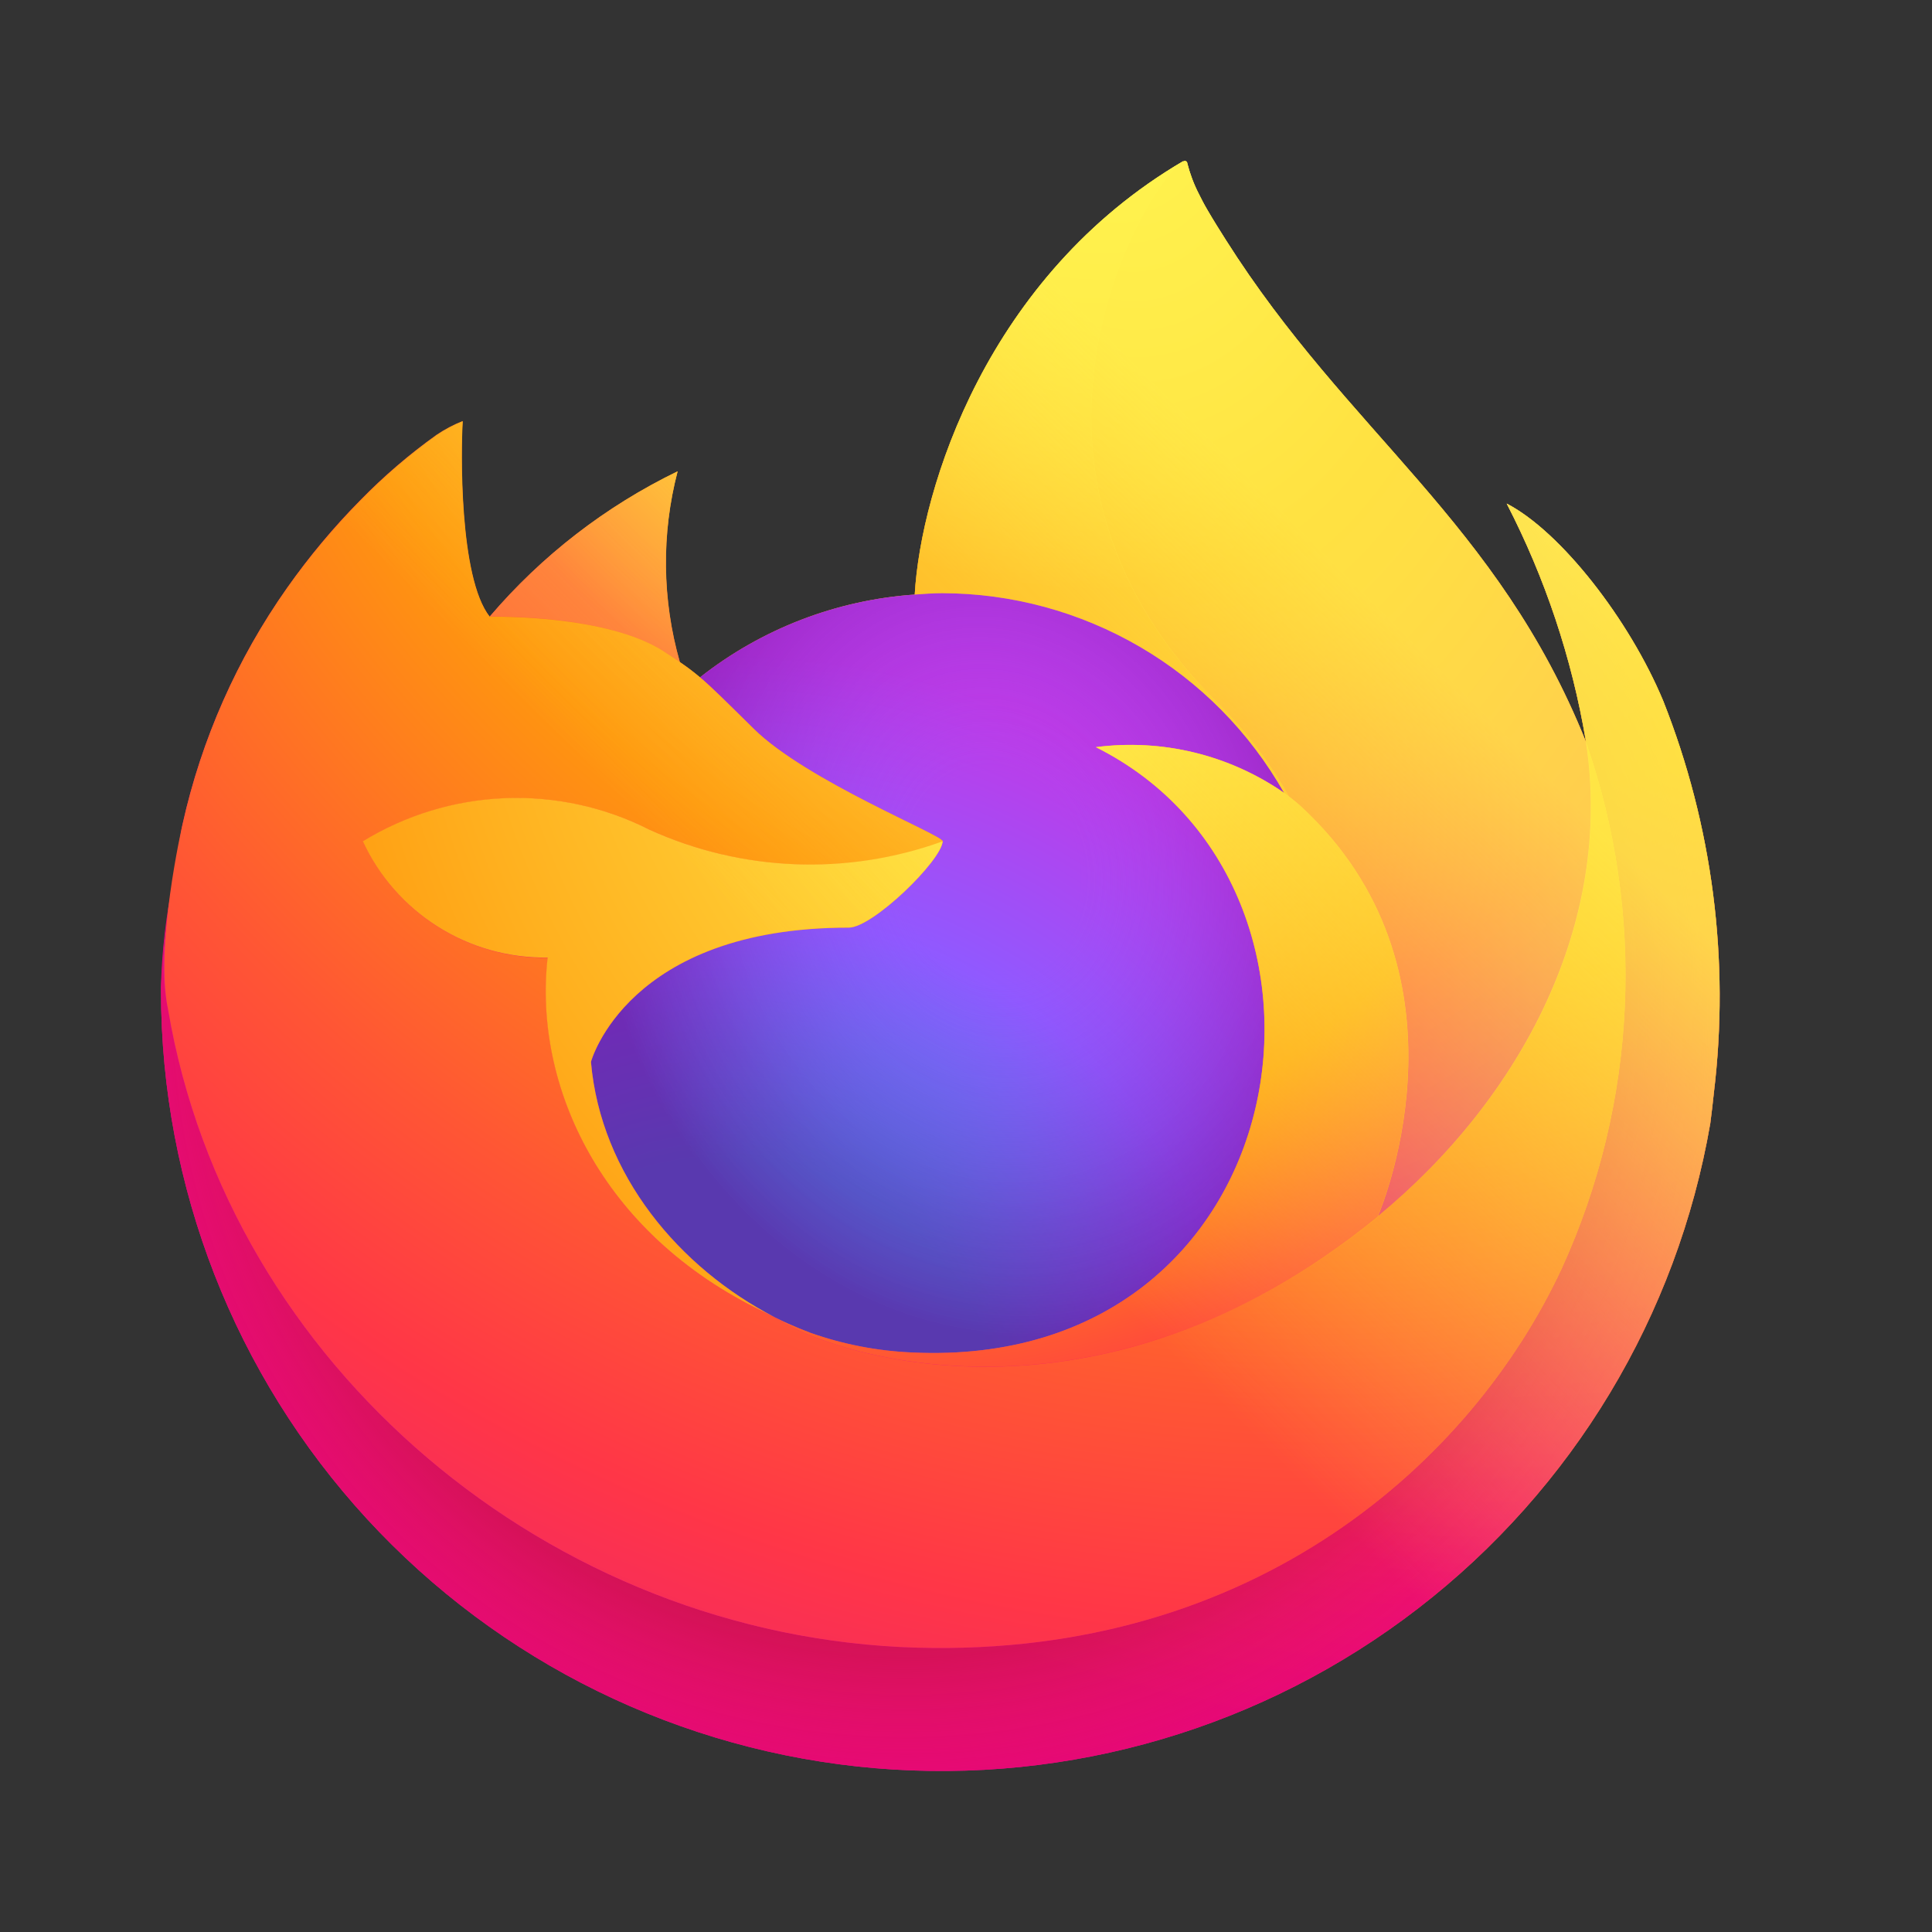 <svg style="margin:0 5px" width="24" height="24" viewBox="0 0 24 24" fill="none" xmlns="http://www.w3.org/2000/svg">
<rect x="0" y="0" width="24" height="24" fill="#333333" stroke="none"/>
<path d="M20.662 8.709C20.241 7.696 19.386 6.602 18.717 6.256C19.194 7.18 19.526 8.173 19.699 9.198L19.701 9.214C18.605 6.482 16.746 5.38 15.228 2.981C15.151 2.86 15.075 2.739 15 2.61C14.957 2.537 14.923 2.471 14.893 2.41C14.83 2.288 14.782 2.159 14.748 2.026C14.748 2.02 14.746 2.014 14.742 2.01C14.738 2.005 14.733 2.002 14.726 2.001C14.72 2 14.714 2 14.708 2.001C14.707 2.001 14.705 2.003 14.704 2.004C14.702 2.004 14.699 2.007 14.697 2.008L14.7 2.001C12.265 3.427 11.439 6.066 11.363 7.386C10.391 7.453 9.461 7.811 8.696 8.414C8.616 8.346 8.532 8.283 8.446 8.225C8.225 7.451 8.215 6.633 8.418 5.855C7.524 6.288 6.73 6.902 6.085 7.659H6.081C5.697 7.172 5.724 5.566 5.746 5.231C5.632 5.276 5.523 5.334 5.422 5.402C5.083 5.644 4.766 5.916 4.475 6.214C4.143 6.55 3.84 6.914 3.568 7.301V7.303V7.301C2.945 8.184 2.503 9.183 2.268 10.238L2.255 10.302C2.237 10.387 2.171 10.814 2.16 10.907C2.16 10.914 2.158 10.921 2.157 10.928C2.072 11.369 2.02 11.816 2 12.265L2 12.315C2.002 14.742 2.915 17.08 4.557 18.867C6.2 20.653 8.453 21.759 10.871 21.965C13.289 22.171 15.697 21.462 17.618 19.979C19.539 18.496 20.834 16.346 21.246 13.954C21.263 13.829 21.276 13.705 21.29 13.579C21.49 11.929 21.274 10.255 20.662 8.709ZM9.49 16.297C9.535 16.319 9.577 16.342 9.624 16.363L9.631 16.367C9.584 16.345 9.537 16.322 9.49 16.297ZM19.701 9.217V9.207L19.703 9.218L19.701 9.217Z" fill="url(#paint0_linear_37148_74749)"/>
<path d="M20.662 8.709C20.241 7.696 19.386 6.602 18.717 6.256C19.194 7.18 19.526 8.173 19.699 9.198V9.207L19.701 9.218C20.448 11.356 20.34 13.7 19.399 15.76C18.288 18.144 15.599 20.587 11.39 20.468C6.841 20.339 2.836 16.964 2.087 12.544C1.951 11.847 2.087 11.494 2.156 10.927C2.062 11.367 2.01 11.815 2 12.265L2 12.315C2.002 14.742 2.915 17.08 4.557 18.867C6.2 20.653 8.453 21.759 10.871 21.965C13.289 22.171 15.697 21.462 17.618 19.979C19.539 18.496 20.834 16.346 21.246 13.954C21.263 13.829 21.276 13.705 21.29 13.579C21.49 11.929 21.274 10.255 20.662 8.709Z" fill="url(#paint1_radial_37148_74749)"/>
<path d="M20.662 8.709C20.241 7.696 19.386 6.602 18.717 6.256C19.194 7.18 19.526 8.173 19.699 9.198V9.207L19.701 9.218C20.448 11.356 20.34 13.7 19.399 15.76C18.288 18.144 15.599 20.587 11.39 20.468C6.841 20.339 2.836 16.964 2.087 12.544C1.951 11.847 2.087 11.494 2.156 10.927C2.062 11.367 2.01 11.815 2 12.265L2 12.315C2.002 14.742 2.915 17.08 4.557 18.867C6.2 20.653 8.453 21.759 10.871 21.965C13.289 22.171 15.697 21.462 17.618 19.979C19.539 18.496 20.834 16.346 21.246 13.954C21.263 13.829 21.276 13.705 21.29 13.579C21.49 11.929 21.274 10.255 20.662 8.709Z" fill="url(#paint2_radial_37148_74749)"/>
<path d="M15.951 9.849C15.972 9.864 15.992 9.878 16.011 9.893C15.768 9.461 15.465 9.066 15.111 8.719C12.098 5.706 14.322 2.186 14.696 2.007L14.7 2.001C12.265 3.427 11.439 6.066 11.363 7.386C11.476 7.378 11.588 7.369 11.704 7.369C12.568 7.37 13.416 7.601 14.162 8.036C14.908 8.472 15.525 9.097 15.951 9.849Z" fill="url(#paint3_radial_37148_74749)"/>
<path d="M11.71 10.451C11.694 10.692 10.842 11.523 10.545 11.523C7.788 11.523 7.341 13.191 7.341 13.191C7.463 14.595 8.441 15.751 9.624 16.363C9.678 16.391 9.733 16.416 9.788 16.441C9.882 16.483 9.977 16.522 10.072 16.558C10.478 16.701 10.903 16.783 11.334 16.801C16.165 17.028 17.101 11.024 13.614 9.281C14.437 9.174 15.27 9.377 15.951 9.849C15.525 9.097 14.908 8.472 14.162 8.036C13.416 7.601 12.568 7.37 11.704 7.369C11.589 7.369 11.476 7.378 11.364 7.386C10.391 7.453 9.462 7.811 8.696 8.414C8.844 8.539 9.011 8.706 9.362 9.053C10.02 9.701 11.707 10.372 11.71 10.451Z" fill="url(#paint4_radial_37148_74749)"/>
<path d="M11.71 10.451C11.694 10.692 10.842 11.523 10.545 11.523C7.788 11.523 7.341 13.191 7.341 13.191C7.463 14.595 8.441 15.751 9.624 16.363C9.678 16.391 9.733 16.416 9.788 16.441C9.882 16.483 9.977 16.522 10.072 16.558C10.478 16.701 10.903 16.783 11.334 16.801C16.165 17.028 17.101 11.024 13.614 9.281C14.437 9.174 15.27 9.377 15.951 9.849C15.525 9.097 14.908 8.472 14.162 8.036C13.416 7.601 12.568 7.37 11.704 7.369C11.589 7.369 11.476 7.378 11.364 7.386C10.391 7.453 9.462 7.811 8.696 8.414C8.844 8.539 9.011 8.706 9.362 9.053C10.02 9.701 11.707 10.372 11.71 10.451Z" fill="url(#paint5_radial_37148_74749)"/>
<path d="M8.244 8.092C8.322 8.142 8.387 8.185 8.444 8.225C8.223 7.451 8.214 6.633 8.417 5.855C7.523 6.289 6.728 6.903 6.083 7.659C6.131 7.657 7.537 7.632 8.244 8.092Z" fill="url(#paint6_radial_37148_74749)"/>
<path d="M2.089 12.544C2.837 16.964 6.843 20.339 11.391 20.468C15.6 20.587 18.289 18.144 19.4 15.76C20.341 13.7 20.449 11.356 19.702 9.218V9.208C19.702 9.201 19.7 9.197 19.702 9.199L19.703 9.215C20.047 11.461 18.905 13.636 17.12 15.107L17.115 15.119C13.636 17.952 10.307 16.828 9.634 16.37C9.587 16.347 9.54 16.324 9.493 16.299C7.464 15.33 6.627 13.482 6.806 11.898C6.325 11.905 5.852 11.772 5.444 11.516C5.037 11.259 4.712 10.89 4.51 10.453C5.042 10.127 5.649 9.943 6.273 9.918C6.897 9.893 7.517 10.028 8.074 10.31C9.222 10.831 10.528 10.883 11.713 10.453C11.71 10.374 10.023 9.703 9.365 9.055C9.013 8.709 8.847 8.542 8.699 8.417C8.619 8.349 8.535 8.286 8.449 8.227C8.391 8.188 8.326 8.145 8.249 8.094C7.542 7.635 6.135 7.66 6.089 7.661H6.084C5.7 7.174 5.727 5.568 5.749 5.233C5.636 5.279 5.527 5.336 5.426 5.405C5.087 5.647 4.769 5.918 4.478 6.216C4.145 6.552 3.841 6.915 3.568 7.301V7.303V7.301C2.945 8.184 2.503 9.183 2.268 10.238C2.263 10.258 1.919 11.763 2.089 12.544Z" fill="url(#paint7_radial_37148_74749)"/>
<path d="M15.112 8.719C15.466 9.067 15.769 9.462 16.012 9.894C16.065 9.935 16.115 9.975 16.157 10.014C18.355 12.039 17.204 14.903 17.118 15.107C18.903 13.636 20.044 11.461 19.701 9.216C18.605 6.482 16.746 5.38 15.228 2.981C15.152 2.86 15.075 2.739 15 2.61C14.957 2.537 14.923 2.471 14.893 2.41C14.83 2.288 14.782 2.159 14.749 2.026C14.749 2.02 14.746 2.014 14.742 2.01C14.738 2.005 14.733 2.002 14.727 2.001C14.721 2 14.714 2 14.708 2.001C14.707 2.001 14.705 2.003 14.704 2.004C14.702 2.004 14.699 2.007 14.697 2.008C14.322 2.186 12.099 5.706 15.112 8.719Z" fill="url(#paint8_radial_37148_74749)"/>
<path d="M16.156 10.012C16.113 9.974 16.064 9.934 16.01 9.893C15.991 9.879 15.971 9.864 15.95 9.849C15.268 9.377 14.435 9.175 13.613 9.282C17.099 11.025 16.164 17.028 11.332 16.801C10.902 16.783 10.477 16.701 10.071 16.558C9.976 16.522 9.881 16.483 9.786 16.441C9.732 16.416 9.677 16.391 9.623 16.363L9.63 16.367C10.303 16.827 13.631 17.951 17.111 15.117L17.116 15.104C17.203 14.902 18.354 12.037 16.156 10.012Z" fill="url(#paint9_radial_37148_74749)"/>
<path d="M7.341 13.191C7.341 13.191 7.788 11.523 10.545 11.523C10.842 11.523 11.695 10.692 11.71 10.451C10.525 10.88 9.219 10.829 8.071 10.308C7.514 10.025 6.894 9.89 6.27 9.915C5.646 9.94 5.039 10.125 4.507 10.451C4.709 10.888 5.034 11.257 5.441 11.513C5.849 11.77 6.322 11.902 6.803 11.895C6.624 13.48 7.462 15.328 9.49 16.297C9.535 16.319 9.577 16.342 9.624 16.363C8.44 15.751 7.463 14.595 7.341 13.191Z" fill="url(#paint10_radial_37148_74749)"/>
<path d="M20.662 8.709C20.241 7.696 19.386 6.602 18.717 6.256C19.194 7.18 19.526 8.173 19.699 9.198L19.701 9.214C18.605 6.482 16.746 5.38 15.228 2.981C15.151 2.86 15.075 2.739 15 2.61C14.957 2.537 14.923 2.471 14.893 2.41C14.83 2.288 14.782 2.159 14.748 2.026C14.748 2.02 14.746 2.014 14.742 2.01C14.738 2.005 14.733 2.002 14.726 2.001C14.72 2 14.714 2 14.708 2.001C14.707 2.001 14.705 2.003 14.704 2.004C14.702 2.004 14.699 2.007 14.697 2.008L14.7 2.001C12.265 3.427 11.439 6.066 11.363 7.386C11.476 7.378 11.588 7.369 11.704 7.369C12.568 7.37 13.416 7.601 14.162 8.036C14.908 8.472 15.525 9.097 15.951 9.849C15.269 9.377 14.437 9.174 13.614 9.281C17.101 11.025 16.165 17.028 11.333 16.801C10.903 16.783 10.478 16.701 10.072 16.558C9.977 16.522 9.882 16.483 9.787 16.441C9.733 16.416 9.678 16.391 9.624 16.363L9.631 16.367C9.584 16.345 9.537 16.322 9.49 16.297C9.535 16.319 9.577 16.342 9.624 16.363C8.44 15.751 7.463 14.595 7.341 13.191C7.341 13.191 7.788 11.523 10.544 11.523C10.842 11.523 11.695 10.692 11.71 10.451C11.707 10.372 10.02 9.7 9.362 9.053C9.01 8.706 8.844 8.539 8.696 8.414C8.616 8.346 8.532 8.283 8.446 8.225C8.225 7.451 8.215 6.633 8.418 5.855C7.524 6.288 6.73 6.902 6.085 7.659H6.081C5.697 7.172 5.724 5.566 5.746 5.231C5.632 5.276 5.523 5.334 5.422 5.402C5.083 5.644 4.766 5.916 4.475 6.214C4.143 6.55 3.84 6.914 3.568 7.301V7.303V7.301C2.945 8.184 2.503 9.183 2.268 10.238L2.255 10.302C2.237 10.387 2.155 10.82 2.143 10.913C2.143 10.92 2.143 10.906 2.143 10.913C2.068 11.361 2.02 11.812 2 12.265L2 12.315C2.002 14.742 2.915 17.08 4.557 18.867C6.2 20.653 8.453 21.759 10.871 21.965C13.289 22.171 15.697 21.462 17.618 19.979C19.539 18.496 20.834 16.346 21.246 13.954C21.263 13.829 21.276 13.705 21.29 13.579C21.49 11.929 21.274 10.255 20.662 8.709ZM19.7 9.207L19.702 9.218L19.7 9.207Z" fill="url(#paint11_linear_37148_74749)"/>
<defs>
<linearGradient id="paint0_linear_37148_74749" x1="19.379" y1="5.098" x2="3.287" y2="20.624" gradientUnits="userSpaceOnUse">
<stop offset="0.048" stop-color="#FFF44F"/>
<stop offset="0.111" stop-color="#FFE847"/>
<stop offset="0.225" stop-color="#FFC830"/>
<stop offset="0.368" stop-color="#FF980E"/>
<stop offset="0.401" stop-color="#FF8B16"/>
<stop offset="0.462" stop-color="#FF672A"/>
<stop offset="0.534" stop-color="#FF3647"/>
<stop offset="0.705" stop-color="#E31587"/>
</linearGradient>
<radialGradient id="paint1_radial_37148_74749" cx="0" cy="0" r="1" gradientUnits="userSpaceOnUse" gradientTransform="translate(18.635 4.22) scale(20.208)">
<stop offset="0.129" stop-color="#FFBD4F"/>
<stop offset="0.186" stop-color="#FFAC31"/>
<stop offset="0.247" stop-color="#FF9D17"/>
<stop offset="0.283" stop-color="#FF980E"/>
<stop offset="0.403" stop-color="#FF563B"/>
<stop offset="0.467" stop-color="#FF3750"/>
<stop offset="0.71" stop-color="#F5156C"/>
<stop offset="0.782" stop-color="#EB0878"/>
<stop offset="0.86" stop-color="#E50080"/>
</radialGradient>
<radialGradient id="paint2_radial_37148_74749" cx="0" cy="0" r="1" gradientUnits="userSpaceOnUse" gradientTransform="translate(11.251 12.481) scale(20.208)">
<stop offset="0.3" stop-color="#960E18"/>
<stop offset="0.351" stop-color="#B11927" stop-opacity="0.74"/>
<stop offset="0.435" stop-color="#DB293D" stop-opacity="0.343"/>
<stop offset="0.497" stop-color="#F5334B" stop-opacity="0.094"/>
<stop offset="0.53" stop-color="#FF3750" stop-opacity="0"/>
</radialGradient>
<radialGradient id="paint3_radial_37148_74749" cx="0" cy="0" r="1" gradientUnits="userSpaceOnUse" gradientTransform="translate(13.687 -0.366) scale(14.639)">
<stop offset="0.132" stop-color="#FFF44F"/>
<stop offset="0.252" stop-color="#FFDC3E"/>
<stop offset="0.506" stop-color="#FF9D12"/>
<stop offset="0.526" stop-color="#FF980E"/>
</radialGradient>
<radialGradient id="paint4_radial_37148_74749" cx="0" cy="0" r="1" gradientUnits="userSpaceOnUse" gradientTransform="translate(9.016 17.759) scale(9.622)">
<stop offset="0.353" stop-color="#3A8EE6"/>
<stop offset="0.472" stop-color="#5C79F0"/>
<stop offset="0.669" stop-color="#9059FF"/>
<stop offset="1" stop-color="#C139E6"/>
</radialGradient>
<radialGradient id="paint5_radial_37148_74749" cx="0" cy="0" r="1" gradientUnits="userSpaceOnUse" gradientTransform="translate(12.355 10.825) rotate(-13.592) scale(5.101 5.972)">
<stop offset="0.206" stop-color="#9059FF" stop-opacity="0"/>
<stop offset="0.278" stop-color="#8C4FF3" stop-opacity="0.064"/>
<stop offset="0.747" stop-color="#7716A8" stop-opacity="0.45"/>
<stop offset="0.975" stop-color="#6E008B" stop-opacity="0.6"/>
</radialGradient>
<radialGradient id="paint6_radial_37148_74749" cx="0" cy="0" r="1" gradientUnits="userSpaceOnUse" gradientTransform="translate(10.996 3.393) scale(6.922)">
<stop stop-color="#FFE226"/>
<stop offset="0.121" stop-color="#FFDB27"/>
<stop offset="0.295" stop-color="#FFC82A"/>
<stop offset="0.502" stop-color="#FFA930"/>
<stop offset="0.732" stop-color="#FF7E37"/>
<stop offset="0.792" stop-color="#FF7139"/>
</radialGradient>
<radialGradient id="paint7_radial_37148_74749" cx="0" cy="0" r="1" gradientUnits="userSpaceOnUse" gradientTransform="translate(16.437 -0.998) scale(29.532)">
<stop offset="0.113" stop-color="#FFF44F"/>
<stop offset="0.456" stop-color="#FF980E"/>
<stop offset="0.622" stop-color="#FF5634"/>
<stop offset="0.716" stop-color="#FF3647"/>
<stop offset="0.904" stop-color="#E31587"/>
</radialGradient>
<radialGradient id="paint8_radial_37148_74749" cx="0" cy="0" r="1" gradientUnits="userSpaceOnUse" gradientTransform="translate(13.948 0.645) rotate(83.976) scale(21.645 14.205)">
<stop stop-color="#FFF44F"/>
<stop offset="0.06" stop-color="#FFE847"/>
<stop offset="0.168" stop-color="#FFC830"/>
<stop offset="0.304" stop-color="#FF980E"/>
<stop offset="0.356" stop-color="#FF8B16"/>
<stop offset="0.455" stop-color="#FF672A"/>
<stop offset="0.57" stop-color="#FF3647"/>
<stop offset="0.737" stop-color="#E31587"/>
</radialGradient>
<radialGradient id="paint9_radial_37148_74749" cx="0" cy="0" r="1" gradientUnits="userSpaceOnUse" gradientTransform="translate(10.833 5.957) scale(18.438)">
<stop offset="0.137" stop-color="#FFF44F"/>
<stop offset="0.48" stop-color="#FF980E"/>
<stop offset="0.592" stop-color="#FF5634"/>
<stop offset="0.655" stop-color="#FF3647"/>
<stop offset="0.904" stop-color="#E31587"/>
</radialGradient>
<radialGradient id="paint10_radial_37148_74749" cx="0" cy="0" r="1" gradientUnits="userSpaceOnUse" gradientTransform="translate(15.7 7.036) scale(20.18)">
<stop offset="0.094" stop-color="#FFF44F"/>
<stop offset="0.231" stop-color="#FFE141"/>
<stop offset="0.509" stop-color="#FFAF1E"/>
<stop offset="0.626" stop-color="#FF980E"/>
</radialGradient>
<linearGradient id="paint11_linear_37148_74749" x1="19.185" y1="5.015" x2="5.493" y2="18.707" gradientUnits="userSpaceOnUse">
<stop offset="0.167" stop-color="#FFF44F" stop-opacity="0.8"/>
<stop offset="0.266" stop-color="#FFF44F" stop-opacity="0.634"/>
<stop offset="0.489" stop-color="#FFF44F" stop-opacity="0.217"/>
<stop offset="0.6" stop-color="#FFF44F" stop-opacity="0"/>
</linearGradient>
</defs>
</svg>
